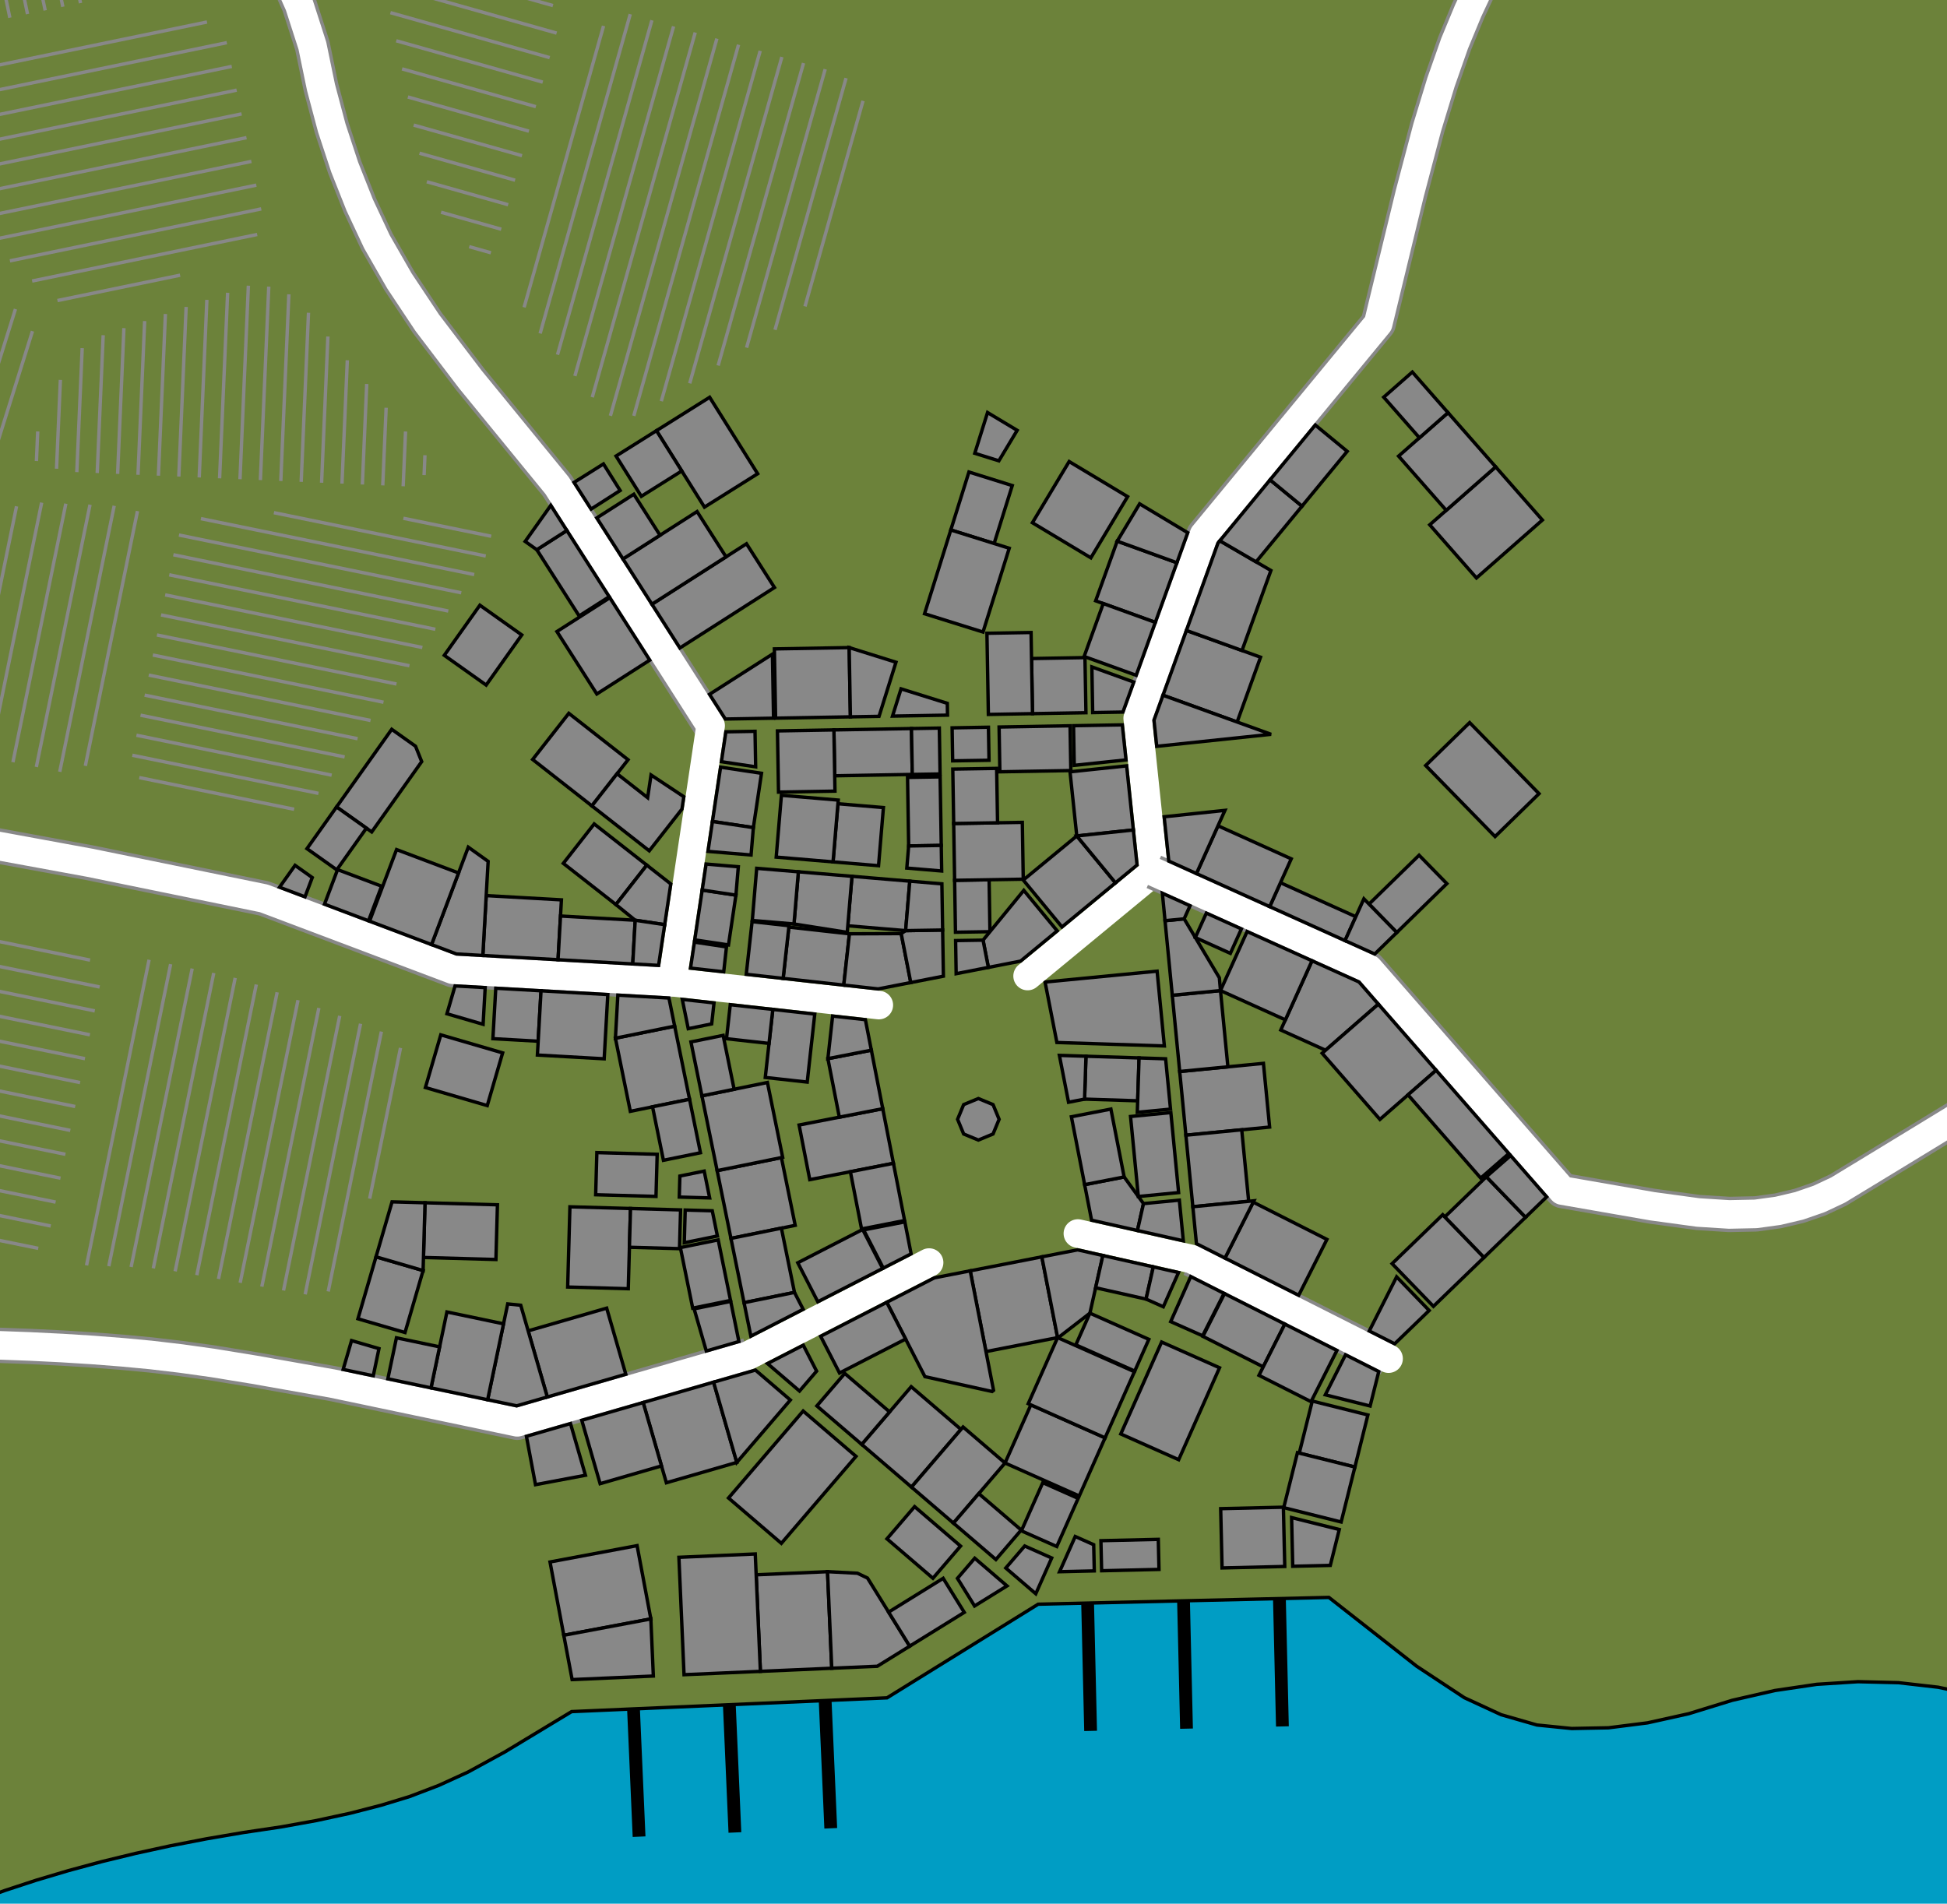 <?xml version="1.0" encoding="UTF-8" standalone="no"?><svg width="121.781" height="119.083" xmlns="http://www.w3.org/2000/svg"><style><![CDATA[@import url("https://fonts.googleapis.com/css?family=IM+Fell+Great+Primer");]]></style><rect x="0" y="0" width="121.781" height="119.083" id="background" fill="#009DC4"/><g id="map" transform="translate(61.194 70.016)"><polygon points="4.062,-9.153 7.207,6.953 6.417,8.126 -2.889,9.943 -4.062,9.153 -7.207,-6.953 -6.417,-8.126 2.889,-9.943" fill="#FFFFFF"/><g id="land"><polygon points="-117.901,-220.533 -86.608,-234.595 -51.862,-244.634 -3.133,-250.051 16.832,-249.504 94.35,-231.59 99.339,-229.494 150.101,-200.013 174.288,-179.33 208.783,-137.642 228.075,-102.554 244.658,-51.751 245.172,-49.257 248.25,-30.125 248.472,28.238 241.258,65.806 213.931,129.496 200.098,149.988 164.37,188.462 116.77,142.922 112.741,142.468 109.824,141.43 107.161,139.829 104.754,137.665 102.315,134.947 99.846,131.672 97.345,127.843 94.814,123.458 92.81,119.08 91.332,114.708 90.381,110.343 89.957,105.985 90.059,101.632 90.687,97.287 91.843,92.948 93.525,88.616 94.75,84.51 95.519,80.63 95.831,76.977 95.686,73.55 95.085,70.349 94.027,67.375 92.512,64.627 90.541,62.106 88.688,59.709 86.953,57.436 85.335,55.289 83.836,53.266 82.455,51.367 81.191,49.594 80.045,47.945 79.018,46.42 77.825,44.966 76.468,43.583 74.946,42.271 73.259,41.029 71.407,39.859 69.391,38.758 67.21,37.729 64.864,36.77 62.472,36.036 60.033,35.526 57.549,35.241 55.019,35.18 52.443,35.344 49.821,35.732 47.152,36.344 44.438,37.181 41.859,37.754 39.417,38.063 37.111,38.108 34.94,37.889 32.702,37.246 30.397,36.18 27.415,34.212 21.926,29.908 3.74,30.333 -5.712,36.189 -25.44,37.051 -29.617,39.574 -31.924,40.833 -33.752,41.668 -35.566,42.361 -37.366,42.911 -39.306,43.411 -41.387,43.862 -43.609,44.263 -45.971,44.615 -48.276,45.008 -50.522,45.443 -52.711,45.92 -54.843,46.438 -56.916,46.998 -58.932,47.599 -60.89,48.241 -62.791,48.926 -64.697,49.546 -66.609,50.104 -68.527,50.597 -70.451,51.027 -72.381,51.394 -74.317,51.697 -76.258,51.937 -78.206,52.113 -80.362,52.609 -82.728,53.424 -85.303,54.56 -88.087,56.015 -91.081,57.789 -94.284,59.884 -97.696,62.298 -101.317,65.032 -104.983,67.868 -108.694,70.807 -112.449,73.849 -116.25,76.994 -120.593,80.686 -125.478,84.925 -132.399,91.045 -204.23,144.31 -215.013,127.69 -229.26,99.877 -240.838,67.324 -250.069,1.038 -247.165,-38.015 -247.13,-38.239 -237.869,-77.162 -237.113,-79.454 -220.473,-118.014 -191.801,-160.461 -179.061,-174.564" fill="#6C823A" stroke="#000000" stroke-width="0.212"/></g><g fill="none"><polyline points="9.967,-25.09 14.108,-36.551 25.011,-49.777 26.985,-57.913 28.074,-62.039 28.936,-64.867 29.79,-67.301 30.636,-69.341 31.548,-71.288 32.525,-73.143 33.567,-74.906 34.675,-76.575 35.931,-78.403 37.337,-80.388 38.891,-82.531 40.594,-84.831 42.446,-87.29 44.447,-89.906 46.597,-92.68 48.895,-95.611 50.909,-98.711 52.637,-101.979 54.08,-105.415 55.237,-109.019 56.111,-113.326 56.702,-118.336 57.016,-125.652 57.071,-140.086" stroke="#888888" stroke-width="2.212" stroke-linejoin="round" stroke-linecap="butt"/><polyline points="3.081,-8.962 10.978,-15.476 9.967,-25.09 14.108,-36.551 25.011,-49.777 26.985,-57.913 28.074,-62.039 28.936,-64.867 29.79,-67.301 30.636,-69.341 31.548,-71.288 32.525,-73.143 33.567,-74.906 34.675,-76.575 35.931,-78.403 37.337,-80.388 38.891,-82.531 40.594,-84.831 42.446,-87.29 44.447,-89.906 46.597,-92.68 48.895,-95.611 50.909,-98.711 52.637,-101.979 54.08,-105.415 55.237,-109.019 56.111,-113.326 56.702,-118.336 57.016,-125.652 57.071,-140.086" stroke="#FFFFFF" stroke-width="1.788" stroke-linejoin="round" stroke-linecap="round"/></g><g fill="none"><polyline points="10.978,-15.476 24.418,-9.412 36.531,4.458 42.164,5.44 45.015,5.829 46.962,5.952 48.63,5.917 50.021,5.725 51.341,5.413 52.592,4.98 53.773,4.426 54.884,3.751 56.031,3.054 57.213,2.334 58.431,1.592 59.684,0.827 60.972,0.041 62.296,-0.769 63.656,-1.601 65.05,-2.455 66.469,-3.396 67.911,-4.422 69.377,-5.535 70.866,-6.734 72.379,-8.02 73.915,-9.391 75.476,-10.849 77.059,-12.393 78.611,-13.906 80.129,-15.39 81.616,-16.844 83.069,-18.267 84.491,-19.661 85.879,-21.024 87.236,-22.358 88.559,-23.661 89.823,-25.118 91.026,-26.728 92.169,-28.492 93.252,-30.409 94.275,-32.48 95.237,-34.704 96.139,-37.082 96.981,-39.613 98.228,-42.002 99.88,-44.248 101.937,-46.352 104.398,-48.314 107.775,-50.308 112.067,-52.334 118.804,-54.913 132.578,-59.614" stroke="#888888" stroke-width="2.212" stroke-linejoin="round" stroke-linecap="butt"/><polyline points="10.978,-15.476 24.418,-9.412 36.531,4.458 42.164,5.44 45.015,5.829 46.962,5.952 48.63,5.917 50.021,5.725 51.341,5.413 52.592,4.98 53.773,4.426 54.884,3.751 56.031,3.054 57.213,2.334 58.431,1.592 59.684,0.827 60.972,0.041 62.296,-0.769 63.656,-1.601 65.05,-2.455 66.469,-3.396 67.911,-4.422 69.377,-5.535 70.866,-6.734 72.379,-8.02 73.915,-9.391 75.476,-10.849 77.059,-12.393 78.611,-13.906 80.129,-15.39 81.616,-16.844 83.069,-18.267 84.491,-19.661 85.879,-21.024 87.236,-22.358 88.559,-23.661 89.823,-25.118 91.026,-26.728 92.169,-28.492 93.252,-30.409 94.275,-32.48 95.237,-34.704 96.139,-37.082 96.981,-39.613 98.228,-42.002 99.88,-44.248 101.937,-46.352 104.398,-48.314 107.775,-50.308 112.067,-52.334 118.804,-54.913 132.578,-59.614" stroke="#FFFFFF" stroke-width="1.788" stroke-linejoin="round" stroke-linecap="round"/></g><g fill="none"><polyline points="-14.392,14.774 -28.84,18.954 -40.405,16.529 -45.293,15.664 -47.908,15.238 -49.88,14.963 -51.752,14.742 -53.523,14.575 -55.375,14.431 -57.308,14.309 -59.321,14.209 -61.416,14.132 -63.583,14.167 -65.824,14.314 -68.138,14.573 -70.526,14.945 -72.987,15.428 -75.521,16.024 -78.128,16.733 -80.809,17.553 -83.523,18.268 -86.271,18.878 -89.051,19.382 -91.865,19.78 -94.712,20.073 -97.593,20.26 -100.507,20.342 -103.454,20.318 -106.48,20.479 -109.586,20.823 -112.772,21.351 -116.037,22.063 -119.381,22.959 -122.805,24.039 -126.309,25.303 -129.892,26.75 -133.451,28.261 -136.986,29.833 -140.497,31.469 -143.984,33.166 -147.871,35.17 -152.157,37.479 -158.116,40.825 -169.561,47.399" stroke="#888888" stroke-width="2.212" stroke-linejoin="round" stroke-linecap="butt"/><polyline points="-3.081,8.962 -14.392,14.774 -28.84,18.954 -40.405,16.529 -45.293,15.664 -47.908,15.238 -49.88,14.963 -51.752,14.742 -53.523,14.575 -55.375,14.431 -57.308,14.309 -59.321,14.209 -61.416,14.132 -63.583,14.167 -65.824,14.314 -68.138,14.573 -70.526,14.945 -72.987,15.428 -75.521,16.024 -78.128,16.733 -80.809,17.553 -83.523,18.268 -86.271,18.878 -89.051,19.382 -91.865,19.78 -94.712,20.073 -97.593,20.26 -100.507,20.342 -103.454,20.318 -106.48,20.479 -109.586,20.823 -112.772,21.351 -116.037,22.063 -119.381,22.959 -122.805,24.039 -126.309,25.303 -129.892,26.75 -133.451,28.261 -136.986,29.833 -140.497,31.469 -143.984,33.166 -147.871,35.17 -152.157,37.479 -158.116,40.825 -169.561,47.399" stroke="#FFFFFF" stroke-width="1.788" stroke-linejoin="round" stroke-linecap="round"/></g><g fill="none"><polyline points="-19.147,-8.577 -32.853,-9.352 -44.695,-13.82 -55.561,-16.044 -61.475,-17.13 -66.059,-17.82 -70.521,-18.36 -74.859,-18.751 -79.477,-19.075 -84.375,-19.333 -89.553,-19.523 -95.01,-19.647 -100.619,-19.663 -106.38,-19.572 -112.293,-19.375 -118.357,-19.07 -124.574,-18.658 -130.942,-18.139 -137.462,-17.514 -144.133,-16.781 -150.371,-16.384 -156.174,-16.324 -161.544,-16.6 -166.479,-17.212 -171.38,-18.405 -176.246,-20.179 -182.279,-23.269 -193.075,-29.875" stroke="#888888" stroke-width="2.212" stroke-linejoin="round" stroke-linecap="butt"/><polyline points="-6.226,-7.145 -19.147,-8.577 -32.853,-9.352 -44.695,-13.82 -55.561,-16.044 -61.475,-17.13 -66.059,-17.82 -70.521,-18.36 -74.859,-18.751 -79.477,-19.075 -84.375,-19.333 -89.553,-19.523 -95.01,-19.647 -100.619,-19.663 -106.38,-19.572 -112.293,-19.375 -118.357,-19.07 -124.574,-18.658 -130.942,-18.139 -137.462,-17.514 -144.133,-16.781 -150.371,-16.384 -156.174,-16.324 -161.544,-16.6 -166.479,-17.212 -171.38,-18.405 -176.246,-20.179 -182.279,-23.269 -193.075,-29.875" stroke="#FFFFFF" stroke-width="1.788" stroke-linejoin="round" stroke-linecap="round"/></g><g fill="none"><polyline points="-16.746,-24.622 -26.351,-39.646 -31.782,-46.291 -34.464,-49.817 -36.208,-52.44 -37.618,-54.897 -38.693,-57.189 -39.634,-59.561 -40.442,-62.014 -41.116,-64.548 -41.657,-67.163 -42.473,-69.696 -43.565,-72.147 -44.933,-74.515 -46.577,-76.802 -48.497,-79.006 -50.692,-81.129 -53.164,-83.169 -55.911,-85.128 -58.709,-87.225 -61.56,-89.46 -64.463,-91.833 -67.417,-94.345 -70.424,-96.996 -73.482,-99.784 -76.592,-102.711 -79.754,-105.776 -82.747,-109.715 -85.57,-114.528 -88.225,-120.214 -90.71,-126.773 -93.251,-135.463 -95.85,-146.283 -99.183,-163.004 -105.286,-196.936" stroke="#888888" stroke-width="2.212" stroke-linejoin="round" stroke-linecap="butt"/><polyline points="-19.147,-8.577 -16.746,-24.622 -26.351,-39.646 -31.782,-46.291 -34.464,-49.817 -36.208,-52.44 -37.618,-54.897 -38.693,-57.189 -39.634,-59.561 -40.442,-62.014 -41.116,-64.548 -41.657,-67.163 -42.473,-69.696 -43.565,-72.147 -44.933,-74.515 -46.577,-76.802 -48.497,-79.006 -50.692,-81.129 -53.164,-83.169 -55.911,-85.128 -58.709,-87.225 -61.56,-89.46 -64.463,-91.833 -67.417,-94.345 -70.424,-96.996 -73.482,-99.784 -76.592,-102.711 -79.754,-105.776 -82.747,-109.715 -85.57,-114.528 -88.225,-120.214 -90.71,-126.773 -93.251,-135.463 -95.85,-146.283 -99.183,-163.004 -105.286,-196.936" stroke="#FFFFFF" stroke-width="1.788" stroke-linejoin="round" stroke-linecap="round"/></g><g fill="none"><polyline points="13.333,8.742 25.658,14.971" stroke="#888888" stroke-width="2.212" stroke-linejoin="round" stroke-linecap="butt"/><polyline points="6.226,7.145 13.333,8.742 25.658,14.971" stroke="#FFFFFF" stroke-width="1.788" stroke-linejoin="round" stroke-linecap="round"/></g><g fill="#888888" stroke="#000000" stroke-width="0.212"><polygon points="1.299,0 0.919,0.919 0,1.299 -0.919,0.919 -1.299,0 -0.919,-0.919 0,-1.299 0.919,-0.919"/></g><g fill="#888888" stroke="#000000" stroke-width="0.212"><polygon points="11.18,-9.266 11.634,-4.588 4.912,-4.804 4.176,-8.569 4.199,-8.588"/><polygon points="6.648,4.088 9.119,3.606 10.329,5.275 9.951,6.957 7.082,6.312"/><polygon points="12.04,-0.42 12.526,4.584 10.006,4.829 9.519,-0.175"/><polygon points="6.648,4.088 5.819,-0.158 8.29,-0.64 9.119,3.606"/><polygon points="9.951,6.957 10.329,5.275 12.572,5.057 12.82,7.602"/><polygon points="6.73,-3.945 10.052,-3.839 9.966,-1.156 6.644,-1.263"/><polygon points="12.019,-0.637 9.942,-0.435 10.052,-3.839 11.713,-3.785"/><polygon points="6.73,-3.945 6.644,-1.263 5.641,-1.067 5.069,-3.998"/></g><g fill="#888888" stroke="#000000" stroke-width="0.212"><polygon points="-16.338,3.212 -12.319,2.394 -11.456,6.633 -15.475,7.451"/><polygon points="-5.979,-0.664 -5.312,2.753 -10.545,3.775 -11.212,0.358"/><polygon points="-16.338,3.212 -17.291,-1.468 -13.193,-2.303 -12.24,2.378"/><polygon points="-5.312,2.753 -4.613,6.333 -7.305,6.859 -8.004,3.279"/><polygon points="-6.694,-4.324 -5.979,-0.664 -8.696,-0.134 -9.411,-3.794"/><polygon points="-5.984,9.329 -10.041,11.414 -11.294,8.976 -7.237,6.891"/><polygon points="-14.656,11.471 -15.475,7.451 -12.32,6.809 -11.501,10.829"/><polygon points="-12.857,-6.874 -10.232,-6.583 -10.704,-2.327 -13.328,-2.618"/><polygon points="-17.291,-1.468 -17.977,-4.84 -15.963,-5.25 -15.276,-1.879"/><polygon points="-6.694,-4.324 -9.411,-3.794 -9.116,-6.459 -7.066,-6.232"/><polygon points="-5.947,9.31 -7.175,6.92 -4.597,6.416 -4.206,8.416"/><polygon points="-15.517,-7.169 -12.857,-6.874 -13.093,-4.746 -15.753,-5.041"/><polygon points="-14.656,11.471 -11.501,10.829 -10.958,11.886 -14.229,13.567"/><polygon points="-16.534,-7.281 -16.679,-5.967 -18.146,-5.668 -18.519,-7.501"/></g><g fill="#888888" stroke="#000000" stroke-width="0.212"><polygon points="7.926,19.925 6.31,23.562 1.669,21.5 3.285,17.863"/><polygon points="-0.51,9.479 3.971,8.604 4.957,13.655 0.477,14.53"/><polygon points="-0.51,9.479 0.95,16.954 0.858,17.027 -3.342,16.098 -5.731,11.448 -2.75,9.916"/><polygon points="9.763,15.79 7.926,19.925 3.12,17.79 4.957,13.655"/><polygon points="-7.297,20.335 -4.201,16.727 -1.087,19.399 -4.183,23.007"/><polygon points="-1.558,25.26 -4.183,23.007 -0.957,19.247 1.669,21.5"/><polygon points="6.243,23.713 4.905,26.725 2.691,25.742 4.03,22.73"/><polygon points="1.097,27.538 -1.558,25.26 0.026,23.415 2.681,25.692"/><polygon points="1.716,28.069 2.899,26.691 4.587,27.441 3.592,29.679"/><polygon points="7.788,8.521 6.978,12.127 5.027,13.635 4.957,13.655 3.971,8.604 6.211,8.166"/><polygon points="10.663,13.765 9.782,15.748 6.097,14.11 6.978,12.127"/><polygon points="-7.297,20.335 -10.101,17.929 -8.356,15.897 -5.553,18.302"/><polygon points="-9.865,13.572 -5.731,11.448 -4.55,13.746 -8.684,15.87"/><polygon points="7.788,8.521 10.943,9.23 10.49,11.247 7.335,10.538"/><polygon points="11.569,11.727 10.49,11.247 10.943,9.23 12.521,9.585"/><polygon points="-10.95,14.13 -10.117,15.753 -11.186,16.998 -13.188,15.28"/></g><g fill="#888888" stroke="#000000" stroke-width="0.212"><polygon points="-6.243,-15.863 -9.089,-16.102 -8.783,-19.739 -5.938,-19.5"/><polygon points="-9.035,-24.357 -4.183,-24.442 -4.133,-21.573 -8.985,-21.488"/><polygon points="-9.089,-16.102 -12.644,-16.401 -12.319,-20.267 -8.764,-19.968"/><polygon points="-12.566,-24.295 -9.035,-24.357 -8.968,-20.528 -12.499,-20.466"/><polygon points="-2.391,-21.42 -2.32,-17.132 -4.359,-17.098 -4.429,-21.387"/><polygon points="-2.394,-21.602 -4.133,-21.573 -4.183,-24.442 -2.441,-24.472"/><polygon points="-16.632,-18.629 -16.123,-22.027 -13.564,-21.644 -14.073,-18.246"/><polygon points="-4.475,-15.715 -4.359,-17.098 -2.32,-17.132 -2.294,-15.532"/><polygon points="-13.968,-24.27 -13.929,-22.048 -16.072,-22.369 -15.793,-24.238"/><polygon points="-16.632,-18.629 -14.073,-18.246 -14.216,-16.533 -16.911,-16.759"/><polygon points="-8.418,-8.394 -12.21,-8.814 -11.854,-12.023 -8.063,-11.603"/><polygon points="-7.906,-15.2 -4.288,-14.896 -4.548,-11.802 -8.166,-12.106"/><polygon points="-7.906,-15.2 -8.2,-11.694 -11.532,-12.218 -11.258,-15.482"/><polygon points="-8.418,-8.394 -8.063,-11.603 -4.825,-11.616 -4.227,-8.554 -6.267,-8.155"/><polygon points="-13.865,-15.7 -11.258,-15.482 -11.532,-12.218 -14.139,-12.437"/><polygon points="-12.21,-8.814 -14.517,-9.07 -14.152,-12.365 -11.844,-12.109"/><polygon points="-4.227,-8.554 -4.825,-11.616 -4.548,-11.802 -2.234,-11.84 -2.186,-8.952"/><polygon points="-2.234,-11.84 -4.548,-11.802 -4.288,-14.896 -2.281,-14.728"/><polygon points="-17.74,-11.223 -17.273,-14.339 -15.163,-14.023 -15.629,-10.907"/><polygon points="-15.014,-15.797 -15.163,-14.023 -17.273,-14.339 -17.03,-15.966"/><polygon points="-17.76,-11.084 -15.754,-10.784 -15.927,-9.226 -18.004,-9.457"/><polygon points="-1.431,-11.701 -1.484,-14.949 0.673,-14.985 0.726,-11.736"/><polygon points="8.576,-14.791 5.231,-12.032 2.81,-14.965 6.156,-17.725"/><polygon points="-1.484,-14.949 -1.543,-18.503 2.75,-18.574 2.808,-15.02"/><polygon points="0.626,-9.501 0.293,-11.207 2.842,-14.32 4.933,-11.786 2.64,-9.895"/><polygon points="-1.543,-18.503 -1.599,-21.906 1.145,-21.951 1.201,-18.548"/><polygon points="9.275,-22.109 9.696,-18.098 6.156,-17.725 5.734,-21.737"/><polygon points="-1.423,-11.179 0.293,-11.207 0.626,-9.501 -1.389,-9.108"/><polygon points="8.576,-14.791 6.156,-17.725 9.696,-18.098 9.927,-15.906"/><polygon points="1.297,-24.538 5.736,-24.616 5.785,-21.815 1.346,-21.737"/><polygon points="0.631,-24.526 0.667,-22.459 -1.607,-22.422 -1.641,-24.486"/><polygon points="9.236,-22.481 5.997,-22.141 5.954,-24.62 9.005,-24.673"/></g><g fill="#888888" stroke="#000000" stroke-width="0.212"><polygon points="25.019,-7.203 21.718,-4.32 18.916,-5.585 20.87,-9.916 23.808,-8.59"/><polygon points="12.594,-2.99 17.831,-3.499 18.218,0.486 12.981,0.995"/><polygon points="28.633,-3.065 25.117,0.006 21.503,-4.132 25.019,-7.203"/><polygon points="12.594,-2.99 12.13,-7.759 15.144,-8.052 15.608,-3.283"/><polygon points="12.981,0.995 16.473,0.656 16.908,5.129 13.416,5.469"/><polygon points="16.811,-11.747 20.87,-9.916 19.203,-6.221 15.144,-8.052"/><polygon points="11.676,-12.423 12.872,-12.54 15.074,-8.852 15.144,-8.052 12.13,-7.759"/><polygon points="14.261,-12.898 16.453,-11.909 15.763,-10.38 13.571,-11.369"/><polygon points="28.633,-3.065 33.181,2.143 31.423,3.678 26.875,-1.53"/><polygon points="15.426,8.68 17.193,5.184 21.802,7.514 20.036,11.009"/><polygon points="13.416,5.469 17.237,5.097 15.426,8.68 13.641,7.778"/><polygon points="13.241,-13.358 12.872,-12.54 11.676,-12.423 11.51,-14.139"/><polygon points="31.629,8.641 28.463,11.702 25.879,9.03 29.045,5.968"/><polygon points="34.227,6.129 31.629,8.641 29.178,6.105 31.775,3.593"/><polygon points="34.227,6.129 31.775,3.593 33.292,2.269 35.548,4.852"/><polygon points="24.451,13.24 26.162,9.856 28.197,11.96 26.041,14.044"/></g><g fill="#888888" stroke="#000000" stroke-width="0.212"><polygon points="15.396,10.905 19.17,12.812 17.819,15.485 14.045,13.578"/><polygon points="15.367,10.891 14.027,13.543 12.031,12.656 13.284,9.838"/><polygon points="8.909,19.684 11.464,13.933 15.085,15.542 12.53,21.293"/><polygon points="19.17,12.812 22.428,14.459 20.809,17.663 17.551,16.016"/><polygon points="24.505,17.935 21.701,17.234 22.966,14.731 25.044,15.781"/><polygon points="24.365,18.495 23.552,21.752 20.072,20.883 20.886,17.626"/><polygon points="23.552,21.752 22.693,25.19 19.101,24.292 19.959,20.855"/><polygon points="19.165,27.972 15.244,28.064 15.157,24.356 19.079,24.264"/><polygon points="11.299,28.156 7.71,28.24 7.666,26.359 11.255,26.276"/><polygon points="19.664,27.96 19.593,24.915 22.575,25.66 22.014,27.905"/><polygon points="6.059,26.097 7.214,26.61 7.252,28.25 5.08,28.301"/></g><g fill="#888888" stroke="#000000" stroke-width="0.212"><polygon points="-34.586,-1.987 -33.624,-5.283 -29.755,-4.155 -30.717,-0.858"/><polygon points="-30.185,-8.199 -27.354,-8.039 -27.532,-4.884 -30.364,-5.044"/><polygon points="-27.354,-8.039 -23.177,-7.803 -23.404,-3.784 -27.581,-4.02"/><polygon points="-30.847,-8.237 -30.977,-5.942 -33.239,-6.602 -32.731,-8.343"/><polygon points="-20.163,4.824 -23.936,4.719 -23.862,2.084 -20.089,2.189"/><polygon points="-18.995,-5.827 -18.063,-1.252 -21.769,-0.498 -22.701,-5.073"/><polygon points="-18.995,-5.827 -22.701,-5.073 -22.549,-7.768 -19.353,-7.587"/><polygon points="-18.063,-1.252 -17.382,2.092 -19.698,2.564 -20.379,-0.781"/><polygon points="-18.706,4.865 -18.669,3.55 -17.148,3.24 -16.807,4.918"/><polygon points="-26.962,17.37 -28.159,13.234 -23.248,11.813 -22.051,15.949"/><polygon points="-25.547,5.474 -21.757,5.58 -21.897,10.598 -25.687,10.492"/><polygon points="-30.694,17.543 -29.438,11.549 -28.622,11.632 -26.962,17.37 -28.878,17.924"/><polygon points="-21.757,5.58 -18.625,5.668 -18.692,8.092 -21.825,8.005"/><polygon points="-17.017,14.493 -17.779,11.856 -15.489,11.39 -14.977,13.903"/><polygon points="-34.236,16.801 -33.24,12.052 -29.699,12.794 -30.694,17.543"/><polygon points="-34.611,5.221 -30.08,5.348 -30.175,8.77 -34.707,8.643"/><polygon points="-16.272,7.543 -15.501,11.331 -17.867,11.813 -18.638,8.025"/><polygon points="-16.322,7.3 -18.394,7.722 -18.336,5.676 -16.643,5.723"/><polygon points="-34.236,16.801 -36.935,16.235 -36.397,13.669 -33.698,14.235"/><polygon points="-38.806,12.479 -37.675,8.602 -34.73,9.461 -35.861,13.338"/><polygon points="-34.611,5.221 -34.73,9.461 -37.675,8.602 -36.672,5.164"/><polygon points="-39.205,13.844 -37.49,14.344 -37.846,16.044 -39.731,15.648"/></g><g fill="#888888" stroke="#000000" stroke-width="0.212"><polygon points="-9.169,34.338 -13.633,34.533 -13.897,28.493 -9.433,28.298"/><polygon points="-10.958,18.248 -7.653,21.084 -12.322,26.525 -15.627,23.689"/><polygon points="-13.633,34.533 -18.409,34.742 -18.73,27.399 -13.954,27.19"/><polygon points="-20.966,17.717 -16.56,16.443 -15.108,21.462 -19.514,22.736"/><polygon points="-11.76,17.56 -15.108,21.462 -16.56,16.443 -13.944,15.686"/><polygon points="-9.169,34.338 -9.433,28.298 -7.562,28.395 -6.933,28.697 -4.293,32.957 -6.322,34.214"/><polygon points="-3.988,24.229 -1.113,26.696 -2.841,28.71 -5.716,26.243"/><polygon points="-24.805,18.827 -20.966,17.717 -19.819,21.682 -23.658,22.793"/><polygon points="-25.93,32.276 -26.791,27.691 -21.346,26.669 -20.485,31.253"/><polygon points="-0.881,30.843 -4.293,32.957 -5.613,30.827 -2.201,28.713"/><polygon points="-25.93,32.276 -20.485,31.253 -20.329,34.826 -25.409,35.048"/><polygon points="-25.511,19.032 -24.576,22.267 -27.7,22.854 -28.268,19.829"/><polygon points="-0.237,30.444 -1.308,28.716 -0.227,27.456 1.791,29.188"/></g><g fill="#888888" stroke="#000000" stroke-width="0.212"><polygon points="-30.994,-10.248 -30.783,-13.993 -26.078,-13.727 -26.289,-9.982"/><polygon points="-34.203,-10.93 -31.904,-17.023 -30.662,-16.134 -30.994,-10.248 -32.644,-10.342"/><polygon points="-34.203,-10.93 -38.08,-12.393 -36.39,-16.871 -32.513,-15.409"/><polygon points="-24.029,-18.476 -20.738,-15.898 -22.67,-13.432 -25.96,-16.01"/><polygon points="-36.693,-24.395 -35.203,-23.336 -34.818,-22.375 -37.944,-17.975 -40.143,-19.538"/><polygon points="-21.617,-9.718 -26.289,-9.982 -26.135,-12.715 -21.463,-12.451"/><polygon points="-38.144,-12.417 -40.897,-13.456 -40.08,-15.62 -37.327,-14.581"/><polygon points="-41.995,-16.93 -40.143,-19.538 -38.277,-18.212 -40.129,-15.605"/><polygon points="-19.619,-12.175 -21.463,-12.451 -22.67,-13.432 -20.738,-15.898 -19.238,-14.723"/><polygon points="-21.617,-9.718 -21.463,-12.451 -19.619,-12.175 -20.001,-9.627"/><polygon points="-42.738,-15.885 -41.663,-15.121 -42.118,-13.916 -43.71,-14.517"/><polygon points="-24.173,-19.605 -27.878,-22.508 -25.616,-25.395 -21.911,-22.492"/><polygon points="-23.051,-32.626 -20.554,-28.722 -23.864,-26.606 -26.36,-30.511"/><polygon points="-18.538,-19.406 -20.584,-16.794 -24.173,-19.605 -22.598,-21.616 -20.685,-20.117 -20.473,-21.538 -18.422,-20.178"/><polygon points="-33.405,-29.023 -31.179,-32.158 -28.559,-30.298 -30.786,-27.163"/><polygon points="-25.739,-36.831 -23.09,-32.689 -24.97,-31.487 -27.619,-35.629"/><polygon points="-25.739,-36.831 -27.619,-35.629 -28.346,-36.146 -26.743,-38.403"/></g><g fill="#888888" stroke="#000000" stroke-width="0.212"><polygon points="-20.417,-32.22 -14.503,-36.001 -12.753,-33.265 -18.668,-29.484"/><polygon points="-20.417,-32.22 -22.228,-35.053 -17.594,-38.016 -15.783,-35.183"/><polygon points="-16.806,-45.165 -13.804,-40.383 -17.131,-38.294 -20.134,-43.076"/><polygon points="-22.228,-35.053 -23.868,-37.618 -21.55,-39.099 -19.911,-36.534"/><polygon points="-22.662,-41.489 -20.134,-43.076 -18.552,-40.557 -21.08,-38.97"/><polygon points="-8.003,-25.175 -12.682,-25.093 -12.758,-29.425 -8.079,-29.507"/><polygon points="-16.814,-26.584 -12.88,-29.098 -12.81,-25.091 -15.826,-25.038"/><polygon points="-8.003,-25.175 -8.079,-29.507 -5.153,-28.591 -6.212,-25.206"/><polygon points="-23.449,-40.995 -22.405,-39.333 -24.222,-38.172 -25.288,-39.84"/><polygon points="5.679,-41.145 9.336,-38.95 7.037,-35.122 3.381,-37.317"/><polygon points="-1.724,-36.865 -0.589,-40.49 2.121,-39.642 0.986,-36.017"/><polygon points="-1.724,-36.865 1.932,-35.721 0.291,-30.48 -3.365,-31.624"/><polygon points="12.418,-34.816 11.069,-31.084 7.337,-32.433 8.685,-36.165"/><polygon points="11.069,-31.084 9.873,-27.774 6.616,-28.951 7.812,-32.261"/><polygon points="12.418,-34.816 8.685,-36.165 10.086,-38.499 13.096,-36.692"/><polygon points="2.428,-43.097 1.283,-41.19 -0.223,-41.661 0.575,-44.21"/><polygon points="6.729,-25.433 3.386,-25.375 3.326,-28.822 6.668,-28.88"/><polygon points="3.386,-25.375 0.626,-25.326 0.537,-30.403 3.297,-30.451"/><polygon points="7.151,-25.441 7.101,-28.298 9.721,-27.351 9.042,-25.474"/><polygon points="-4.836,-26.926 -1.941,-26.02 -1.929,-25.282 -5.369,-25.221"/></g><g fill="#888888" stroke="#000000" stroke-width="0.212"><polygon points="11.549,-26.526 13.014,-30.58 17.65,-28.905 16.185,-24.851"/><polygon points="32.319,-17.685 27.979,-22.13 30.729,-24.814 35.068,-20.37"/><polygon points="15.105,-36.189 18.299,-34.33 16.491,-29.324 13.014,-30.58 14.989,-36.049"/><polygon points="11.549,-26.526 18.31,-24.083 11.157,-23.331 10.985,-24.966"/><polygon points="26.172,-11.684 24.436,-13.462 27.567,-16.519 29.303,-14.741"/><polygon points="18.223,-13.304 18.897,-14.799 23.609,-12.673 22.935,-11.178"/><polygon points="18.247,-40 20.244,-38.354 17.372,-34.87 15.105,-36.189"/><polygon points="35.279,-37.486 31.155,-33.862 28.233,-37.187 32.357,-40.811"/><polygon points="13.641,-15.372 14.99,-18.36 19.571,-16.293 18.223,-13.304"/><polygon points="21.074,-43.429 23.071,-41.783 20.244,-38.354 18.247,-40"/><polygon points="11.621,-18.924 15.424,-19.324 13.641,-15.372 11.912,-16.152"/><polygon points="22.935,-11.178 24.114,-13.792 26.172,-11.684 24.794,-10.339"/><polygon points="32.357,-40.811 29.264,-38.093 26.284,-41.484 29.377,-44.202"/><polygon points="27.144,-46.743 29.377,-44.202 27.588,-42.63 25.355,-45.171"/></g><g stroke="#000000" stroke-width="0.8" stroke-linecap="butt"><polyline points="6.834,30.261 7.021,38.258"/><polyline points="12.833,30.12 13.02,38.118"/><polyline points="18.831,29.98 19.018,37.978"/></g><g stroke="#000000" stroke-width="0.8" stroke-linecap="butt"><polyline points="-21.57,36.882 -21.221,44.874"/><polyline points="-15.576,36.62 -15.227,44.612"/><polyline points="-9.582,36.358 -9.232,44.35"/></g><g stroke="#888888" stroke-width="0.212" stroke-linecap="butt"><line x1="-55.561" y1="-9.957" x2="-68.175" y2="-12.538"/><line x1="-54.961" y1="-8.277" x2="-69.04" y2="-11.158"/><line x1="-55.267" y1="-6.781" x2="-68.958" y2="-9.583"/><line x1="-55.573" y1="-5.286" x2="-68.877" y2="-8.009"/><line x1="-55.879" y1="-3.791" x2="-68.795" y2="-6.434"/><line x1="-56.185" y1="-2.296" x2="-68.714" y2="-4.86"/><line x1="-56.491" y1="-0.801" x2="-68.632" y2="-3.285"/><line x1="-56.797" y1="0.695" x2="-68.551" y2="-1.711"/><line x1="-57.103" y1="2.19" x2="-68.469" y2="-0.136"/><line x1="-57.409" y1="3.685" x2="-68.387" y2="1.438"/><line x1="-57.715" y1="5.18" x2="-68.306" y2="3.013"/><line x1="-58.021" y1="6.675" x2="-68.224" y2="4.587"/><line x1="-58.802" y1="8.073" x2="-68.143" y2="6.162"/><line x1="-62.417" y1="8.891" x2="-67.469" y2="7.857"/><line x1="-51.869" y1="-9.98" x2="-55.781" y2="9.136"/><line x1="-50.521" y1="-9.705" x2="-54.387" y2="9.188"/><line x1="-49.173" y1="-9.429" x2="-52.993" y2="9.239"/><line x1="-47.824" y1="-9.153" x2="-51.605" y2="9.323"/><line x1="-46.483" y1="-8.845" x2="-50.239" y2="9.509"/><line x1="-45.163" y1="-8.432" x2="-48.883" y2="9.749"/><line x1="-43.858" y1="-7.946" x2="-47.528" y2="9.988"/><line x1="-42.554" y1="-7.454" x2="-46.172" y2="10.228"/><line x1="-41.25" y1="-6.962" x2="-44.817" y2="10.468"/><line x1="-39.946" y1="-6.47" x2="-43.461" y2="10.708"/><line x1="-38.642" y1="-5.978" x2="-42.106" y2="10.947"/><line x1="-37.338" y1="-5.486" x2="-40.665" y2="10.768"/><line x1="-36.143" y1="-4.465" x2="-38.072" y2="4.964"/><g fill="#888888" stroke="#000000" stroke-width="0.212"><polygon points="-68.826,-7.024 -68.931,-9.056 -68.988,-10.152 -67.93,-10.207 -67.989,-11.354 -66.786,-11.416 -66.727,-10.269 -66.67,-9.173 -67.873,-9.111 -67.768,-7.079"/></g></g><g stroke="#888888" stroke-width="0.212" stroke-linecap="butt"><line x1="-52.483" y1="-21.375" x2="-42.797" y2="-19.393"/><line x1="-52.917" y1="-22.771" x2="-41.275" y2="-20.388"/><line x1="-52.66" y1="-24.025" x2="-40.449" y2="-21.526"/><line x1="-52.404" y1="-25.279" x2="-39.638" y2="-22.667"/><line x1="-52.147" y1="-26.533" x2="-38.828" y2="-23.808"/><line x1="-51.89" y1="-27.787" x2="-38.017" y2="-24.948"/><line x1="-51.634" y1="-29.042" x2="-37.207" y2="-26.089"/><line x1="-51.377" y1="-30.296" x2="-36.396" y2="-27.23"/><line x1="-51.12" y1="-31.55" x2="-35.586" y2="-28.371"/><line x1="-50.864" y1="-32.804" x2="-34.776" y2="-29.512"/><line x1="-50.607" y1="-34.059" x2="-33.965" y2="-30.653"/><line x1="-50.35" y1="-35.313" x2="-33.155" y2="-31.794"/><line x1="-50.001" y1="-36.548" x2="-32.344" y2="-32.935"/><line x1="-48.628" y1="-37.574" x2="-31.534" y2="-34.076"/><line x1="-44.062" y1="-37.946" x2="-30.811" y2="-35.235"/><line x1="-35.964" y1="-37.596" x2="-30.473" y2="-36.472"/><line x1="-55.857" y1="-22.107" x2="-52.595" y2="-38.046"/><line x1="-57.457" y1="-21.739" x2="-54.052" y2="-38.379"/><line x1="-58.921" y1="-22.039" x2="-55.564" y2="-38.444"/><line x1="-60.385" y1="-22.339" x2="-57.076" y2="-38.509"/><line x1="-61.849" y1="-22.638" x2="-58.588" y2="-38.575"/><line x1="-63.313" y1="-22.938" x2="-60.16" y2="-38.345"/><line x1="-64.777" y1="-23.237" x2="-62.373" y2="-34.981"/><line x1="-66.19" y1="-23.782" x2="-65.226" y2="-28.491"/><line x1="-34.668" y1="-40.298" x2="-34.615" y2="-41.54"/><line x1="-35.977" y1="-39.598" x2="-35.829" y2="-43.025"/><line x1="-37.253" y1="-39.653" x2="-37.042" y2="-44.51"/><line x1="-38.528" y1="-39.709" x2="-38.256" y2="-45.996"/><line x1="-39.804" y1="-39.764" x2="-39.47" y2="-47.481"/><line x1="-41.08" y1="-39.819" x2="-40.684" y2="-48.966"/><line x1="-42.356" y1="-39.874" x2="-41.898" y2="-50.452"/><line x1="-43.631" y1="-39.929" x2="-43.126" y2="-51.606"/><line x1="-44.907" y1="-39.985" x2="-44.383" y2="-52.087"/><line x1="-46.183" y1="-40.04" x2="-45.659" y2="-52.145"/><line x1="-47.459" y1="-40.095" x2="-46.956" y2="-51.702"/><line x1="-48.734" y1="-40.15" x2="-48.254" y2="-51.26"/><line x1="-50.01" y1="-40.206" x2="-49.551" y2="-50.817"/><line x1="-51.286" y1="-40.261" x2="-50.848" y2="-50.375"/><line x1="-52.562" y1="-40.316" x2="-52.146" y2="-49.932"/><line x1="-53.837" y1="-40.371" x2="-53.443" y2="-49.49"/><line x1="-55.113" y1="-40.426" x2="-54.74" y2="-49.047"/><line x1="-56.389" y1="-40.482" x2="-56.053" y2="-48.238"/><line x1="-57.658" y1="-40.695" x2="-57.417" y2="-46.253"/><line x1="-58.915" y1="-41.176" x2="-58.835" y2="-43.028"/><g fill="#888888" stroke="#000000" stroke-width="0.212"/></g><g stroke="#888888" stroke-width="0.212" stroke-linecap="butt"><line x1="-26.609" y1="-69.667" x2="-36.965" y2="-72.589"/><line x1="-26.38" y1="-67.946" x2="-37.136" y2="-70.982"/><line x1="-26.813" y1="-66.412" x2="-36.773" y2="-69.224"/><line x1="-27.246" y1="-64.879" x2="-36.409" y2="-67.465"/><line x1="-27.678" y1="-63.345" x2="-36.045" y2="-65.707"/><line x1="-28.111" y1="-61.811" x2="-35.682" y2="-63.948"/><line x1="-28.544" y1="-60.278" x2="-35.318" y2="-62.19"/><line x1="-28.977" y1="-58.744" x2="-34.955" y2="-60.431"/><line x1="-29.41" y1="-57.21" x2="-34.496" y2="-58.646"/><line x1="-29.843" y1="-55.677" x2="-33.605" y2="-56.739"/><line x1="-30.488" y1="-54.203" x2="-31.846" y2="-54.586"/><line x1="-23.444" y1="-68.394" x2="-28.412" y2="-50.791"/><line x1="-21.773" y1="-69.13" x2="-27.41" y2="-49.159"/><line x1="-20.419" y1="-68.747" x2="-26.323" y2="-47.829"/><line x1="-19.064" y1="-68.365" x2="-25.236" y2="-46.498"/><line x1="-17.709" y1="-67.982" x2="-24.149" y2="-45.168"/><line x1="-16.354" y1="-67.6" x2="-23.014" y2="-44.006"/><line x1="-15" y1="-67.218" x2="-21.552" y2="-44.003"/><line x1="-13.645" y1="-66.835" x2="-19.83" y2="-44.92"/><line x1="-12.29" y1="-66.453" x2="-18.053" y2="-46.036"/><line x1="-10.935" y1="-66.07" x2="-16.275" y2="-47.152"/><line x1="-9.58" y1="-65.688" x2="-14.497" y2="-48.268"/><line x1="-8.275" y1="-65.131" x2="-12.719" y2="-49.384"/><line x1="-7.215" y1="-63.705" x2="-10.843" y2="-50.85"/><g fill="#888888" stroke="#000000" stroke-width="0.212"/></g><g stroke="#888888" stroke-width="0.212" stroke-linecap="butt"><line x1="-48.448" y1="-71.541" x2="-48.883" y2="-73.643"/><line x1="-49.531" y1="-71.207" x2="-50.255" y2="-74.71"/><line x1="-50.633" y1="-70.964" x2="-51.607" y2="-75.673"/><line x1="-51.738" y1="-70.735" x2="-52.958" y2="-76.637"/><line x1="-52.843" y1="-70.507" x2="-54.31" y2="-77.6"/><line x1="-53.948" y1="-70.278" x2="-55.661" y2="-78.564"/><line x1="-55.053" y1="-70.05" x2="-57.012" y2="-79.527"/><line x1="-56.158" y1="-69.821" x2="-58.364" y2="-80.491"/><line x1="-57.263" y1="-69.593" x2="-59.715" y2="-81.454"/><line x1="-58.368" y1="-69.365" x2="-61.067" y2="-82.418"/><line x1="-59.473" y1="-69.136" x2="-62.418" y2="-83.381"/><line x1="-60.578" y1="-68.908" x2="-63.67" y2="-83.862"/><line x1="-61.682" y1="-68.679" x2="-64.753" y2="-83.528"/><line x1="-62.787" y1="-68.451" x2="-65.235" y2="-80.289"/><line x1="-63.892" y1="-68.222" x2="-65.497" y2="-75.984"/><line x1="-65.2" y1="-68.975" x2="-65.759" y2="-71.679"/><line x1="-48.247" y1="-68.64" x2="-66.17" y2="-64.934"/><line x1="-47.005" y1="-67.348" x2="-66.265" y2="-63.366"/><line x1="-46.698" y1="-65.862" x2="-66.361" y2="-61.797"/><line x1="-46.391" y1="-64.377" x2="-66.456" y2="-60.228"/><line x1="-46.083" y1="-62.891" x2="-65.905" y2="-58.793"/><line x1="-45.776" y1="-61.406" x2="-64.745" y2="-57.484"/><line x1="-45.469" y1="-59.92" x2="-63.355" y2="-56.222"/><line x1="-45.162" y1="-58.435" x2="-61.965" y2="-54.96"/><line x1="-44.855" y1="-56.949" x2="-60.574" y2="-53.699"/><line x1="-45.108" y1="-55.348" x2="-59.184" y2="-52.437"/><line x1="-49.928" y1="-52.802" x2="-57.6" y2="-51.216"/><g fill="#888888" stroke="#000000" stroke-width="0.212"/></g><g stroke="#888888" stroke-width="0.212" stroke-linecap="butt"><line x1="-72.186" y1="-13.218" x2="-85.244" y2="-13.513"/><line x1="-71.164" y1="-11.772" x2="-86.139" y2="-12.111"/><line x1="-71" y1="-10.346" x2="-86.697" y2="-10.701"/><line x1="-70.927" y1="-8.922" x2="-86.852" y2="-9.282"/><line x1="-70.853" y1="-7.498" x2="-87.006" y2="-7.863"/><line x1="-70.779" y1="-6.074" x2="-87.161" y2="-6.444"/><line x1="-70.705" y1="-4.65" x2="-87.316" y2="-5.025"/><line x1="-70.632" y1="-3.226" x2="-87.471" y2="-3.607"/><line x1="-70.558" y1="-1.802" x2="-87.626" y2="-2.188"/><line x1="-70.484" y1="-0.377" x2="-87.781" y2="-0.769"/><line x1="-70.41" y1="1.047" x2="-87.936" y2="0.65"/><line x1="-70.337" y1="2.471" x2="-88.091" y2="2.069"/><line x1="-70.263" y1="3.895" x2="-88.246" y2="3.488"/><line x1="-70.189" y1="5.319" x2="-88.401" y2="4.907"/><line x1="-70.255" y1="6.74" x2="-88.556" y2="6.326"/><line x1="-71.149" y1="8.142" x2="-88.711" y2="7.745"/><line x1="-72.384" y1="9.536" x2="-88.865" y2="9.164"/><line x1="-76.711" y1="10.861" x2="-89.02" y2="10.582"/><line x1="-81.039" y1="12.185" x2="-89.063" y2="12.004"/><line x1="-85.367" y1="13.51" x2="-88.041" y2="13.449"/><line x1="-90.133" y1="-13.672" x2="-111.314" y2="-14.151"/><line x1="-88.815" y1="-12.317" x2="-112.758" y2="-12.858"/><line x1="-88.677" y1="-10.988" x2="-113.038" y2="-11.539"/><line x1="-88.822" y1="-9.665" x2="-113.027" y2="-10.213"/><line x1="-88.966" y1="-8.343" x2="-113.016" y2="-8.887"/><line x1="-89.11" y1="-7.021" x2="-113.005" y2="-7.561"/><line x1="-89.255" y1="-5.698" x2="-112.993" y2="-6.235"/><line x1="-89.399" y1="-4.376" x2="-112.982" y2="-4.909"/><line x1="-89.543" y1="-3.053" x2="-112.971" y2="-3.583"/><line x1="-89.688" y1="-1.731" x2="-112.96" y2="-2.257"/><line x1="-89.832" y1="-0.409" x2="-112.948" y2="-0.931"/><line x1="-89.977" y1="0.914" x2="-112.937" y2="0.394"/><line x1="-90.121" y1="2.236" x2="-112.926" y2="1.72"/><line x1="-90.265" y1="3.559" x2="-112.915" y2="3.046"/><line x1="-90.41" y1="4.881" x2="-112.903" y2="4.372"/><line x1="-90.895" y1="6.196" x2="-112.64" y2="5.704"/><line x1="-92.339" y1="7.489" x2="-111.322" y2="7.059"/><line x1="-112.209" y1="10.086" x2="-112.291" y2="14.645"/><line x1="-110.92" y1="9.794" x2="-111.013" y2="14.975"/><line x1="-109.635" y1="9.756" x2="-109.731" y2="15.068"/><line x1="-108.352" y1="9.779" x2="-108.447" y2="15.078"/><line x1="-107.068" y1="9.802" x2="-107.164" y2="15.088"/><line x1="-105.785" y1="9.825" x2="-105.88" y2="15.099"/><line x1="-104.502" y1="9.848" x2="-104.596" y2="15.109"/><line x1="-103.218" y1="9.872" x2="-103.313" y2="15.119"/><line x1="-101.935" y1="9.895" x2="-102.029" y2="15.13"/><line x1="-100.651" y1="9.918" x2="-100.745" y2="15.14"/><line x1="-99.368" y1="9.941" x2="-99.462" y2="15.15"/><line x1="-98.084" y1="9.964" x2="-98.178" y2="15.161"/><line x1="-96.801" y1="9.987" x2="-96.894" y2="15.171"/><line x1="-95.517" y1="10.01" x2="-95.611" y2="15.181"/><line x1="-94.234" y1="10.034" x2="-94.327" y2="15.191"/><line x1="-92.951" y1="10.108" x2="-93.041" y2="15.055"/><line x1="-91.674" y1="10.439" x2="-91.752" y2="14.763"/><g fill="#888888" stroke="#000000" stroke-width="0.212"/></g><g stroke="#888888" stroke-width="0.212" stroke-linecap="butt"><line x1="-61.398" y1="-42.168" x2="-59.163" y2="-49.301"/><line x1="-63.359" y1="-40.693" x2="-60.228" y2="-50.683"/><line x1="-64.873" y1="-40.64" x2="-61.395" y2="-51.742"/><line x1="-66.238" y1="-41.067" x2="-62.561" y2="-52.801"/><line x1="-67.602" y1="-41.495" x2="-63.728" y2="-53.86"/><line x1="-68.967" y1="-41.923" x2="-64.894" y2="-54.918"/><line x1="-70.331" y1="-42.35" x2="-66.061" y2="-55.977"/><line x1="-71.695" y1="-42.778" x2="-67.274" y2="-56.888"/><line x1="-73.06" y1="-43.205" x2="-68.649" y2="-57.281"/><line x1="-74.424" y1="-43.633" x2="-70.051" y2="-57.589"/><line x1="-75.788" y1="-44.06" x2="-71.567" y2="-57.533"/><line x1="-77.153" y1="-44.488" x2="-73.082" y2="-57.477"/><line x1="-78.517" y1="-44.915" x2="-74.598" y2="-57.421"/><line x1="-79.881" y1="-45.343" x2="-76.114" y2="-57.366"/><line x1="-81.246" y1="-45.77" x2="-77.63" y2="-57.31"/><line x1="-82.61" y1="-46.198" x2="-79.146" y2="-57.254"/><line x1="-83.921" y1="-46.795" x2="-80.661" y2="-57.198"/><line x1="-85.145" y1="-47.671" x2="-82.177" y2="-57.143"/><line x1="-85.945" y1="-49.9" x2="-83.693" y2="-57.087"/><line x1="-86.167" y1="-53.974" x2="-85.36" y2="-56.548"/><line x1="-64.607" y1="-37.641" x2="-84.306" y2="-43.814"/><line x1="-64.169" y1="-35.866" x2="-85.546" y2="-42.564"/><line x1="-64.802" y1="-34.426" x2="-85.455" y2="-40.898"/><line x1="-65.435" y1="-32.986" x2="-85.365" y2="-39.231"/><line x1="-66.068" y1="-31.546" x2="-85.274" y2="-37.564"/><line x1="-66.701" y1="-30.106" x2="-85.183" y2="-35.898"/><line x1="-67.334" y1="-28.666" x2="-85.092" y2="-34.231"/><line x1="-67.967" y1="-27.227" x2="-85.002" y2="-32.564"/><line x1="-68.6" y1="-25.787" x2="-84.911" y2="-30.898"/><line x1="-70.229" y1="-24.659" x2="-84.82" y2="-29.231"/><line x1="-74.586" y1="-24.386" x2="-84.73" y2="-27.564"/><line x1="-80.221" y1="-24.513" x2="-83.898" y2="-25.665"/><line x1="-87.439" y1="-25.562" x2="-87.2" y2="-36.144"/><line x1="-89.026" y1="-24.761" x2="-88.742" y2="-37.318"/><line x1="-90.595" y1="-24.748" x2="-90.3" y2="-37.78"/><line x1="-92.163" y1="-24.783" x2="-91.869" y2="-37.816"/><line x1="-93.731" y1="-24.819" x2="-93.437" y2="-37.851"/><line x1="-95.3" y1="-24.854" x2="-95.005" y2="-37.887"/><line x1="-96.868" y1="-24.89" x2="-96.573" y2="-37.922"/><line x1="-98.436" y1="-24.925" x2="-98.141" y2="-37.957"/><line x1="-100.004" y1="-24.961" x2="-99.709" y2="-37.993"/><line x1="-101.572" y1="-24.996" x2="-101.277" y2="-38.028"/><line x1="-103.14" y1="-25.032" x2="-102.845" y2="-38.064"/><line x1="-104.708" y1="-25.067" x2="-104.414" y2="-38.099"/><line x1="-106.277" y1="-25.103" x2="-105.982" y2="-38.135"/><line x1="-107.845" y1="-25.138" x2="-107.555" y2="-37.922"/><line x1="-109.413" y1="-25.174" x2="-109.143" y2="-37.121"/><line x1="-110.962" y1="-26.068" x2="-110.856" y2="-30.721"/><line x1="-89.298" y1="-56.168" x2="-104.693" y2="-55.602"/><line x1="-88.214" y1="-54.782" x2="-105.944" y2="-54.13"/><line x1="-88.136" y1="-53.359" x2="-106.246" y2="-52.693"/><line x1="-88.059" y1="-51.936" x2="-106.547" y2="-51.257"/><line x1="-87.982" y1="-50.514" x2="-106.849" y2="-49.82"/><line x1="-87.904" y1="-49.091" x2="-107.15" y2="-48.383"/><line x1="-87.827" y1="-47.668" x2="-107.452" y2="-46.946"/><line x1="-87.749" y1="-46.245" x2="-107.753" y2="-45.509"/><line x1="-87.672" y1="-44.822" x2="-108.055" y2="-44.073"/><line x1="-87.594" y1="-43.399" x2="-108.356" y2="-42.636"/><line x1="-87.517" y1="-41.976" x2="-107.894" y2="-41.227"/><line x1="-88.624" y1="-40.51" x2="-101.543" y2="-40.035"/><g fill="#888888" stroke="#000000" stroke-width="0.212"><polygon points="-69.724,-40.064 -68.21,-39.589 -67.081,-39.236 -65.466,-38.73 -65.83,-37.566 -66.287,-36.109 -67.903,-36.615 -69.031,-36.968 -68.574,-38.426 -70.088,-38.901"/></g></g><g stroke="#888888" stroke-width="0.212" stroke-linecap="butt"><line x1="-110.194" y1="-74.065" x2="-105.17" y2="-59.147"/><line x1="-109.214" y1="-75.445" x2="-103.46" y2="-58.362"/><line x1="-108.005" y1="-76.144" x2="-102.032" y2="-58.414"/><line x1="-106.707" y1="-76.582" x2="-100.605" y2="-58.466"/><line x1="-105.409" y1="-77.019" x2="-99.178" y2="-58.519"/><line x1="-104.111" y1="-77.456" x2="-97.75" y2="-58.571"/><line x1="-102.813" y1="-77.893" x2="-96.323" y2="-58.624"/><line x1="-101.516" y1="-78.33" x2="-94.896" y2="-58.676"/><line x1="-100.218" y1="-78.767" x2="-93.468" y2="-58.729"/><line x1="-98.92" y1="-79.204" x2="-92.265" y2="-59.446"/><line x1="-97.622" y1="-79.642" x2="-91.285" y2="-60.826"/><line x1="-96.324" y1="-80.079" x2="-90.72" y2="-63.44"/><line x1="-95.027" y1="-80.516" x2="-90.315" y2="-66.528"/><line x1="-93.729" y1="-80.953" x2="-89.91" y2="-69.615"/><line x1="-92.431" y1="-81.39" x2="-89.505" y2="-72.703"/><line x1="-91.133" y1="-81.827" x2="-89.1" y2="-75.79"/><line x1="-89.488" y1="-81.234" x2="-88.695" y2="-78.878"/><line x1="-68.784" y1="-87.899" x2="-72.445" y2="-88.122"/><line x1="-67.182" y1="-86.323" x2="-76.162" y2="-86.87"/><line x1="-66.962" y1="-84.832" x2="-79.879" y2="-85.618"/><line x1="-67.052" y1="-83.359" x2="-83.596" y2="-84.366"/><line x1="-67.142" y1="-81.886" x2="-86.131" y2="-83.042"/><line x1="-67.231" y1="-80.414" x2="-86.324" y2="-81.576"/><line x1="-67.442" y1="-78.948" x2="-86.516" y2="-80.109"/><line x1="-69.169" y1="-60.688" x2="-68.284" y2="-75.224"/><line x1="-70.711" y1="-59.566" x2="-69.689" y2="-76.342"/><line x1="-72.187" y1="-59.511" x2="-71.157" y2="-76.432"/><line x1="-73.664" y1="-59.457" x2="-72.625" y2="-76.521"/><line x1="-75.141" y1="-59.403" x2="-74.094" y2="-76.61"/><line x1="-76.618" y1="-59.349" x2="-75.562" y2="-76.7"/><line x1="-78.095" y1="-59.294" x2="-77.03" y2="-76.789"/><line x1="-79.571" y1="-59.24" x2="-78.498" y2="-76.878"/><line x1="-81.048" y1="-59.186" x2="-79.966" y2="-76.968"/><line x1="-82.525" y1="-59.131" x2="-81.434" y2="-77.057"/><line x1="-84.002" y1="-59.077" x2="-82.902" y2="-77.146"/><line x1="-85.479" y1="-59.023" x2="-84.37" y2="-77.236"/><line x1="-86.955" y1="-58.968" x2="-85.887" y2="-76.513"/><line x1="-88.362" y1="-60.061" x2="-87.684" y2="-71.208"/><line x1="-99.571" y1="-108.645" x2="-91.809" y2="-85.6"/><line x1="-98.474" y1="-109.57" x2="-90.028" y2="-84.496"/><line x1="-97.348" y1="-110.408" x2="-88.707" y2="-84.755"/><line x1="-96.221" y1="-111.245" x2="-87.442" y2="-85.181"/><line x1="-95.095" y1="-112.082" x2="-86.177" y2="-85.607"/><line x1="-93.424" y1="-111.303" x2="-84.912" y2="-86.033"/><line x1="-91.573" y1="-109.992" x2="-83.647" y2="-86.459"/><line x1="-89.482" y1="-107.964" x2="-82.382" y2="-86.885"/><line x1="-87.39" y1="-105.937" x2="-81.117" y2="-87.312"/><line x1="-85.299" y1="-103.909" x2="-79.852" y2="-87.738"/><line x1="-83.207" y1="-101.881" x2="-78.586" y2="-88.164"/><line x1="-81.115" y1="-99.854" x2="-77.321" y2="-88.59"/><line x1="-79.024" y1="-97.826" x2="-76.056" y2="-89.016"/><line x1="-76.932" y1="-95.799" x2="-74.791" y2="-89.442"/><line x1="-74.841" y1="-93.771" x2="-73.558" y2="-89.964"/><line x1="-102.642" y1="-105.452" x2="-105.154" y2="-104.605"/><line x1="-101.031" y1="-104.622" x2="-108.531" y2="-102.096"/><line x1="-100.616" y1="-103.389" x2="-111.908" y2="-99.586"/><line x1="-100.201" y1="-102.157" x2="-115.285" y2="-97.076"/><line x1="-99.785" y1="-100.924" x2="-116.725" y2="-95.218"/><line x1="-99.37" y1="-99.691" x2="-117.24" y2="-93.672"/><line x1="-98.955" y1="-98.459" x2="-117.077" y2="-92.355"/><line x1="-98.54" y1="-97.226" x2="-116.662" y2="-91.122"/><line x1="-98.125" y1="-95.994" x2="-116.247" y2="-89.889"/><line x1="-97.709" y1="-94.761" x2="-115.832" y2="-88.657"/><line x1="-97.294" y1="-93.528" x2="-115.417" y2="-87.424"/><line x1="-96.879" y1="-92.296" x2="-115.001" y2="-86.192"/><line x1="-96.464" y1="-91.063" x2="-114.586" y2="-84.959"/><line x1="-96.049" y1="-89.83" x2="-114.171" y2="-83.726"/><line x1="-95.634" y1="-88.598" x2="-113.756" y2="-82.494"/><line x1="-95.218" y1="-87.365" x2="-113.341" y2="-81.261"/><line x1="-94.803" y1="-86.133" x2="-112.925" y2="-80.028"/><line x1="-94.805" y1="-84.76" x2="-112.51" y2="-78.796"/><line x1="-95.32" y1="-83.214" x2="-110.899" y2="-77.966"/><g fill="#888888" stroke="#000000" stroke-width="0.212"/></g><g stroke="#888888" stroke-width="0.212" stroke-linecap="butt"><line x1="-144.051" y1="26.3" x2="-141.964" y2="25.164"/><line x1="-144.852" y1="25.015" x2="-142.042" y2="23.485"/><line x1="-145.654" y1="23.73" x2="-142.143" y2="21.819"/><line x1="-146.409" y1="22.418" x2="-142.322" y2="20.194"/><line x1="-147.132" y1="21.09" x2="-142.5" y2="18.57"/><line x1="-147.854" y1="19.762" x2="-142.678" y2="16.945"/><line x1="-148.577" y1="18.434" x2="-142.857" y2="15.32"/><line x1="-149.3" y1="17.105" x2="-143.035" y2="13.696"/><line x1="-150.023" y1="15.777" x2="-143.214" y2="12.071"/><line x1="-150.746" y1="14.449" x2="-143.392" y2="10.447"/><line x1="-151.469" y1="13.12" x2="-143.571" y2="8.822"/><line x1="-152.192" y1="11.792" x2="-143.749" y2="7.198"/><line x1="-152.915" y1="10.464" x2="-143.928" y2="5.573"/><line x1="-153.637" y1="9.136" x2="-144.106" y2="3.948"/><line x1="-154.36" y1="7.807" x2="-144.285" y2="2.324"/><line x1="-155.083" y1="6.479" x2="-144.463" y2="0.699"/><line x1="-155.806" y1="5.151" x2="-144.642" y2="-0.925"/><line x1="-156.529" y1="3.822" x2="-144.82" y2="-2.55"/><line x1="-157.252" y1="2.494" x2="-144.998" y2="-4.174"/><line x1="-157.975" y1="1.166" x2="-145.177" y2="-5.799"/><line x1="-158.698" y1="-0.162" x2="-145.355" y2="-7.423"/><line x1="-159.42" y1="-1.491" x2="-146.074" y2="-8.754"/><line x1="-160.143" y1="-2.819" x2="-146.876" y2="-10.039"/><line x1="-160.866" y1="-4.147" x2="-148.057" y2="-11.118"/><line x1="-161.589" y1="-5.476" x2="-152.021" y2="-10.683"/><line x1="-161.812" y1="-7.076" x2="-155.984" y2="-10.248"/><line x1="-161.891" y1="-8.755" x2="-159.948" y2="-9.812"/><line x1="-132.67" y1="7.957" x2="-134.886" y2="-12.213"/><line x1="-134.246" y1="8.482" x2="-136.538" y2="-12.384"/><line x1="-135.86" y1="8.66" x2="-138.152" y2="-12.206"/><line x1="-137.474" y1="8.837" x2="-139.766" y2="-12.029"/><line x1="-139.087" y1="9.014" x2="-141.38" y2="-11.852"/><line x1="-140.74" y1="8.844" x2="-142.955" y2="-11.327"/><line x1="-128.88" y1="7.233" x2="-115.92" y2="5.809"/><line x1="-129.958" y1="6.032" x2="-114.997" y2="4.388"/><line x1="-130.195" y1="4.738" x2="-114.915" y2="3.059"/><line x1="-130.338" y1="3.434" x2="-114.926" y2="1.74"/><line x1="-130.481" y1="2.129" x2="-114.937" y2="0.422"/><line x1="-130.625" y1="0.825" x2="-114.948" y2="-0.897"/><line x1="-130.768" y1="-0.479" x2="-114.959" y2="-2.215"/><line x1="-130.911" y1="-1.783" x2="-114.971" y2="-3.534"/><line x1="-131.054" y1="-3.087" x2="-114.982" y2="-4.853"/><line x1="-131.198" y1="-4.391" x2="-114.993" y2="-6.171"/><line x1="-131.341" y1="-5.695" x2="-115.004" y2="-7.49"/><line x1="-131.484" y1="-6.999" x2="-115.015" y2="-8.809"/><line x1="-131.627" y1="-8.304" x2="-115.027" y2="-10.127"/><line x1="-131.771" y1="-9.608" x2="-115.038" y2="-11.446"/><line x1="-131.807" y1="-10.924" x2="-115.156" y2="-12.753"/><line x1="-130.884" y1="-12.345" x2="-116.233" y2="-13.954"/><line x1="-114.863" y1="9.104" x2="-139.959" y2="11.861"/><line x1="-114.851" y1="10.58" x2="-141.049" y2="13.458"/><line x1="-114.838" y1="12.056" x2="-140.889" y2="14.918"/><line x1="-114.826" y1="13.532" x2="-140.729" y2="16.378"/><line x1="-115.933" y1="15.131" x2="-140.568" y2="17.837"/><line x1="-119.696" y1="17.022" x2="-140.408" y2="19.297"/><line x1="-124.718" y1="19.051" x2="-140.248" y2="20.757"/><line x1="-129.739" y1="21.08" x2="-140.087" y2="22.217"/><line x1="-134.761" y1="23.109" x2="-139.927" y2="23.677"/><g fill="#888888" stroke="#000000" stroke-width="0.212"><polygon points="-114.942,-0.217 -114.929,1.37 -114.919,2.553 -114.904,4.246 -116.123,4.256 -117.651,4.269 -117.665,2.576 -117.676,1.394 -116.148,1.381 -116.161,-0.206"/></g></g><g stroke="#888888" stroke-width="0.212" stroke-linecap="butt"><line x1="-115.36" y1="-23.576" x2="-113.884" y2="-26.028"/><line x1="-117.307" y1="-23.169" x2="-112.973" y2="-30.372"/><line x1="-118.557" y1="-23.921" x2="-112.061" y2="-34.716"/><line x1="-119.807" y1="-24.673" x2="-111.15" y2="-39.06"/><line x1="-121.056" y1="-25.425" x2="-111.227" y2="-41.762"/><line x1="-122.306" y1="-26.177" x2="-112.476" y2="-42.514"/><line x1="-123.556" y1="-26.928" x2="-114.175" y2="-42.52"/><line x1="-124.806" y1="-27.68" x2="-116.214" y2="-41.96"/><line x1="-126.055" y1="-28.432" x2="-118.253" y2="-41.4"/><line x1="-127.305" y1="-29.184" x2="-120.292" y2="-40.84"/><line x1="-128.555" y1="-29.936" x2="-122.332" y2="-40.28"/><line x1="-129.805" y1="-30.688" x2="-124.371" y2="-39.72"/><line x1="-131.054" y1="-31.44" x2="-126.41" y2="-39.16"/><line x1="-132.304" y1="-32.192" x2="-128.449" y2="-38.599"/><line x1="-133.554" y1="-32.944" x2="-130.488" y2="-38.039"/><line x1="-134.804" y1="-33.696" x2="-132.527" y2="-37.479"/><line x1="-136.042" y1="-34.467" x2="-134.567" y2="-36.919"/><line x1="-154.342" y1="-69.742" x2="-172.88" y2="-57.396"/><line x1="-152.435" y1="-68.883" x2="-171.791" y2="-55.991"/><line x1="-151.452" y1="-67.407" x2="-170.143" y2="-54.959"/><line x1="-150.469" y1="-65.931" x2="-168.462" y2="-53.948"/><line x1="-149.487" y1="-64.456" x2="-166.782" y2="-52.937"/><line x1="-148.504" y1="-62.98" x2="-165.102" y2="-51.926"/><line x1="-147.521" y1="-61.505" x2="-163.422" y2="-50.915"/><line x1="-146.539" y1="-60.029" x2="-161.741" y2="-49.904"/><line x1="-145.556" y1="-58.554" x2="-160.061" y2="-48.893"/><line x1="-145.246" y1="-56.63" x2="-157.761" y2="-48.295"/><line x1="-143.304" y1="-53.554" x2="-154.273" y2="-46.248"/><line x1="-141.725" y1="-52.801" x2="-153.511" y2="-44.952"/><line x1="-140.893" y1="-51.552" x2="-152.088" y2="-44.096"/><line x1="-140.06" y1="-50.302" x2="-150.665" y2="-43.24"/><line x1="-139.228" y1="-49.053" x2="-149.242" y2="-42.384"/><line x1="-138.396" y1="-47.803" x2="-147.819" y2="-41.527"/><line x1="-137.564" y1="-46.554" x2="-146.396" y2="-40.671"/><line x1="-136.732" y1="-45.304" x2="-144.974" y2="-39.815"/><line x1="-135.899" y1="-44.055" x2="-143.551" y2="-38.959"/><line x1="-135.067" y1="-42.805" x2="-142.086" y2="-38.131"/><line x1="-134.235" y1="-41.556" x2="-140.212" y2="-37.575"/><line x1="-133.742" y1="-40.081" x2="-135.941" y2="-38.616"/><line x1="-139.236" y1="-54.092" x2="-130.537" y2="-41.03"/><line x1="-138.451" y1="-55.75" x2="-128.416" y2="-40.683"/><line x1="-137.142" y1="-56.622" x2="-126.818" y2="-41.122"/><line x1="-135.832" y1="-57.494" x2="-125.22" y2="-41.56"/><line x1="-134.523" y1="-58.366" x2="-123.622" y2="-41.999"/><line x1="-133.214" y1="-59.238" x2="-122.025" y2="-42.438"/><line x1="-131.905" y1="-60.11" x2="-120.427" y2="-42.877"/><line x1="-130.595" y1="-60.982" x2="-118.829" y2="-43.316"/><line x1="-129.286" y1="-61.854" x2="-117.231" y2="-43.754"/><line x1="-127.977" y1="-62.726" x2="-115.634" y2="-44.193"/><line x1="-125.971" y1="-62.552" x2="-114.733" y2="-45.678"/><line x1="-113.017" y1="-71.783" x2="-123.132" y2="-65.046"/><line x1="-111.899" y1="-70.715" x2="-123.041" y2="-63.295"/><line x1="-111.4" y1="-69.234" x2="-122.257" y2="-62.003"/><line x1="-110.901" y1="-67.754" x2="-121.421" y2="-60.748"/><line x1="-110.403" y1="-66.273" x2="-120.585" y2="-59.492"/><line x1="-109.904" y1="-64.792" x2="-119.748" y2="-58.236"/><line x1="-109.405" y1="-63.312" x2="-118.912" y2="-56.98"/><line x1="-108.906" y1="-61.831" x2="-118.075" y2="-55.724"/><line x1="-108.408" y1="-60.35" x2="-117.239" y2="-54.469"/><line x1="-107.909" y1="-58.87" x2="-116.403" y2="-53.213"/><line x1="-107.706" y1="-57.192" x2="-115.566" y2="-51.957"/><line x1="-107.729" y1="-55.364" x2="-114.73" y2="-50.701"/><line x1="-108.171" y1="-53.257" x2="-113.894" y2="-49.445"/><line x1="-108.613" y1="-51.149" x2="-113.057" y2="-48.19"/><line x1="-109.055" y1="-49.042" x2="-112.194" y2="-46.952"/><line x1="-109.5" y1="-46.933" x2="-111.282" y2="-45.746"/><line x1="-140.679" y1="-57.444" x2="-125.057" y2="-67.849"/><line x1="-142.595" y1="-57.717" x2="-124.57" y2="-69.722"/><line x1="-143.31" y1="-58.79" x2="-125.284" y2="-70.795"/><line x1="-144.025" y1="-59.863" x2="-125.999" y2="-71.869"/><line x1="-144.74" y1="-60.936" x2="-126.714" y2="-72.942"/><line x1="-145.454" y1="-62.009" x2="-127.429" y2="-74.015"/><line x1="-146.169" y1="-63.083" x2="-128.143" y2="-75.088"/><line x1="-146.884" y1="-64.156" x2="-128.858" y2="-76.161"/><line x1="-147.599" y1="-65.229" x2="-129.573" y2="-77.234"/><line x1="-148.313" y1="-66.302" x2="-130.287" y2="-78.308"/><line x1="-149.028" y1="-67.375" x2="-131.002" y2="-79.381"/><line x1="-149.743" y1="-68.448" x2="-131.717" y2="-80.454"/><line x1="-150.458" y1="-69.522" x2="-132.432" y2="-81.527"/><line x1="-151.172" y1="-70.595" x2="-133.146" y2="-82.6"/><line x1="-150.685" y1="-72.468" x2="-135.063" y2="-82.873"/><line x1="-121.721" y1="-70.19" x2="-114.079" y2="-75.279"/><line x1="-123.07" y1="-71.079" x2="-114.046" y2="-77.089"/><line x1="-123.895" y1="-72.317" x2="-114.537" y2="-78.549"/><line x1="-124.719" y1="-73.555" x2="-115.029" y2="-80.009"/><line x1="-125.544" y1="-74.793" x2="-115.521" y2="-81.469"/><line x1="-126.369" y1="-76.032" x2="-116.013" y2="-82.929"/><line x1="-127.193" y1="-77.27" x2="-116.505" y2="-84.389"/><line x1="-128.018" y1="-78.508" x2="-116.996" y2="-85.849"/><line x1="-128.843" y1="-79.746" x2="-117.488" y2="-87.309"/><line x1="-129.668" y1="-80.985" x2="-117.98" y2="-88.769"/><line x1="-130.492" y1="-82.223" x2="-118.472" y2="-90.229"/><line x1="-131.317" y1="-83.461" x2="-118.963" y2="-91.689"/><line x1="-131.351" y1="-85.226" x2="-120.246" y2="-92.622"/><g fill="#888888" stroke="#000000" stroke-width="0.212"/></g></g></svg>